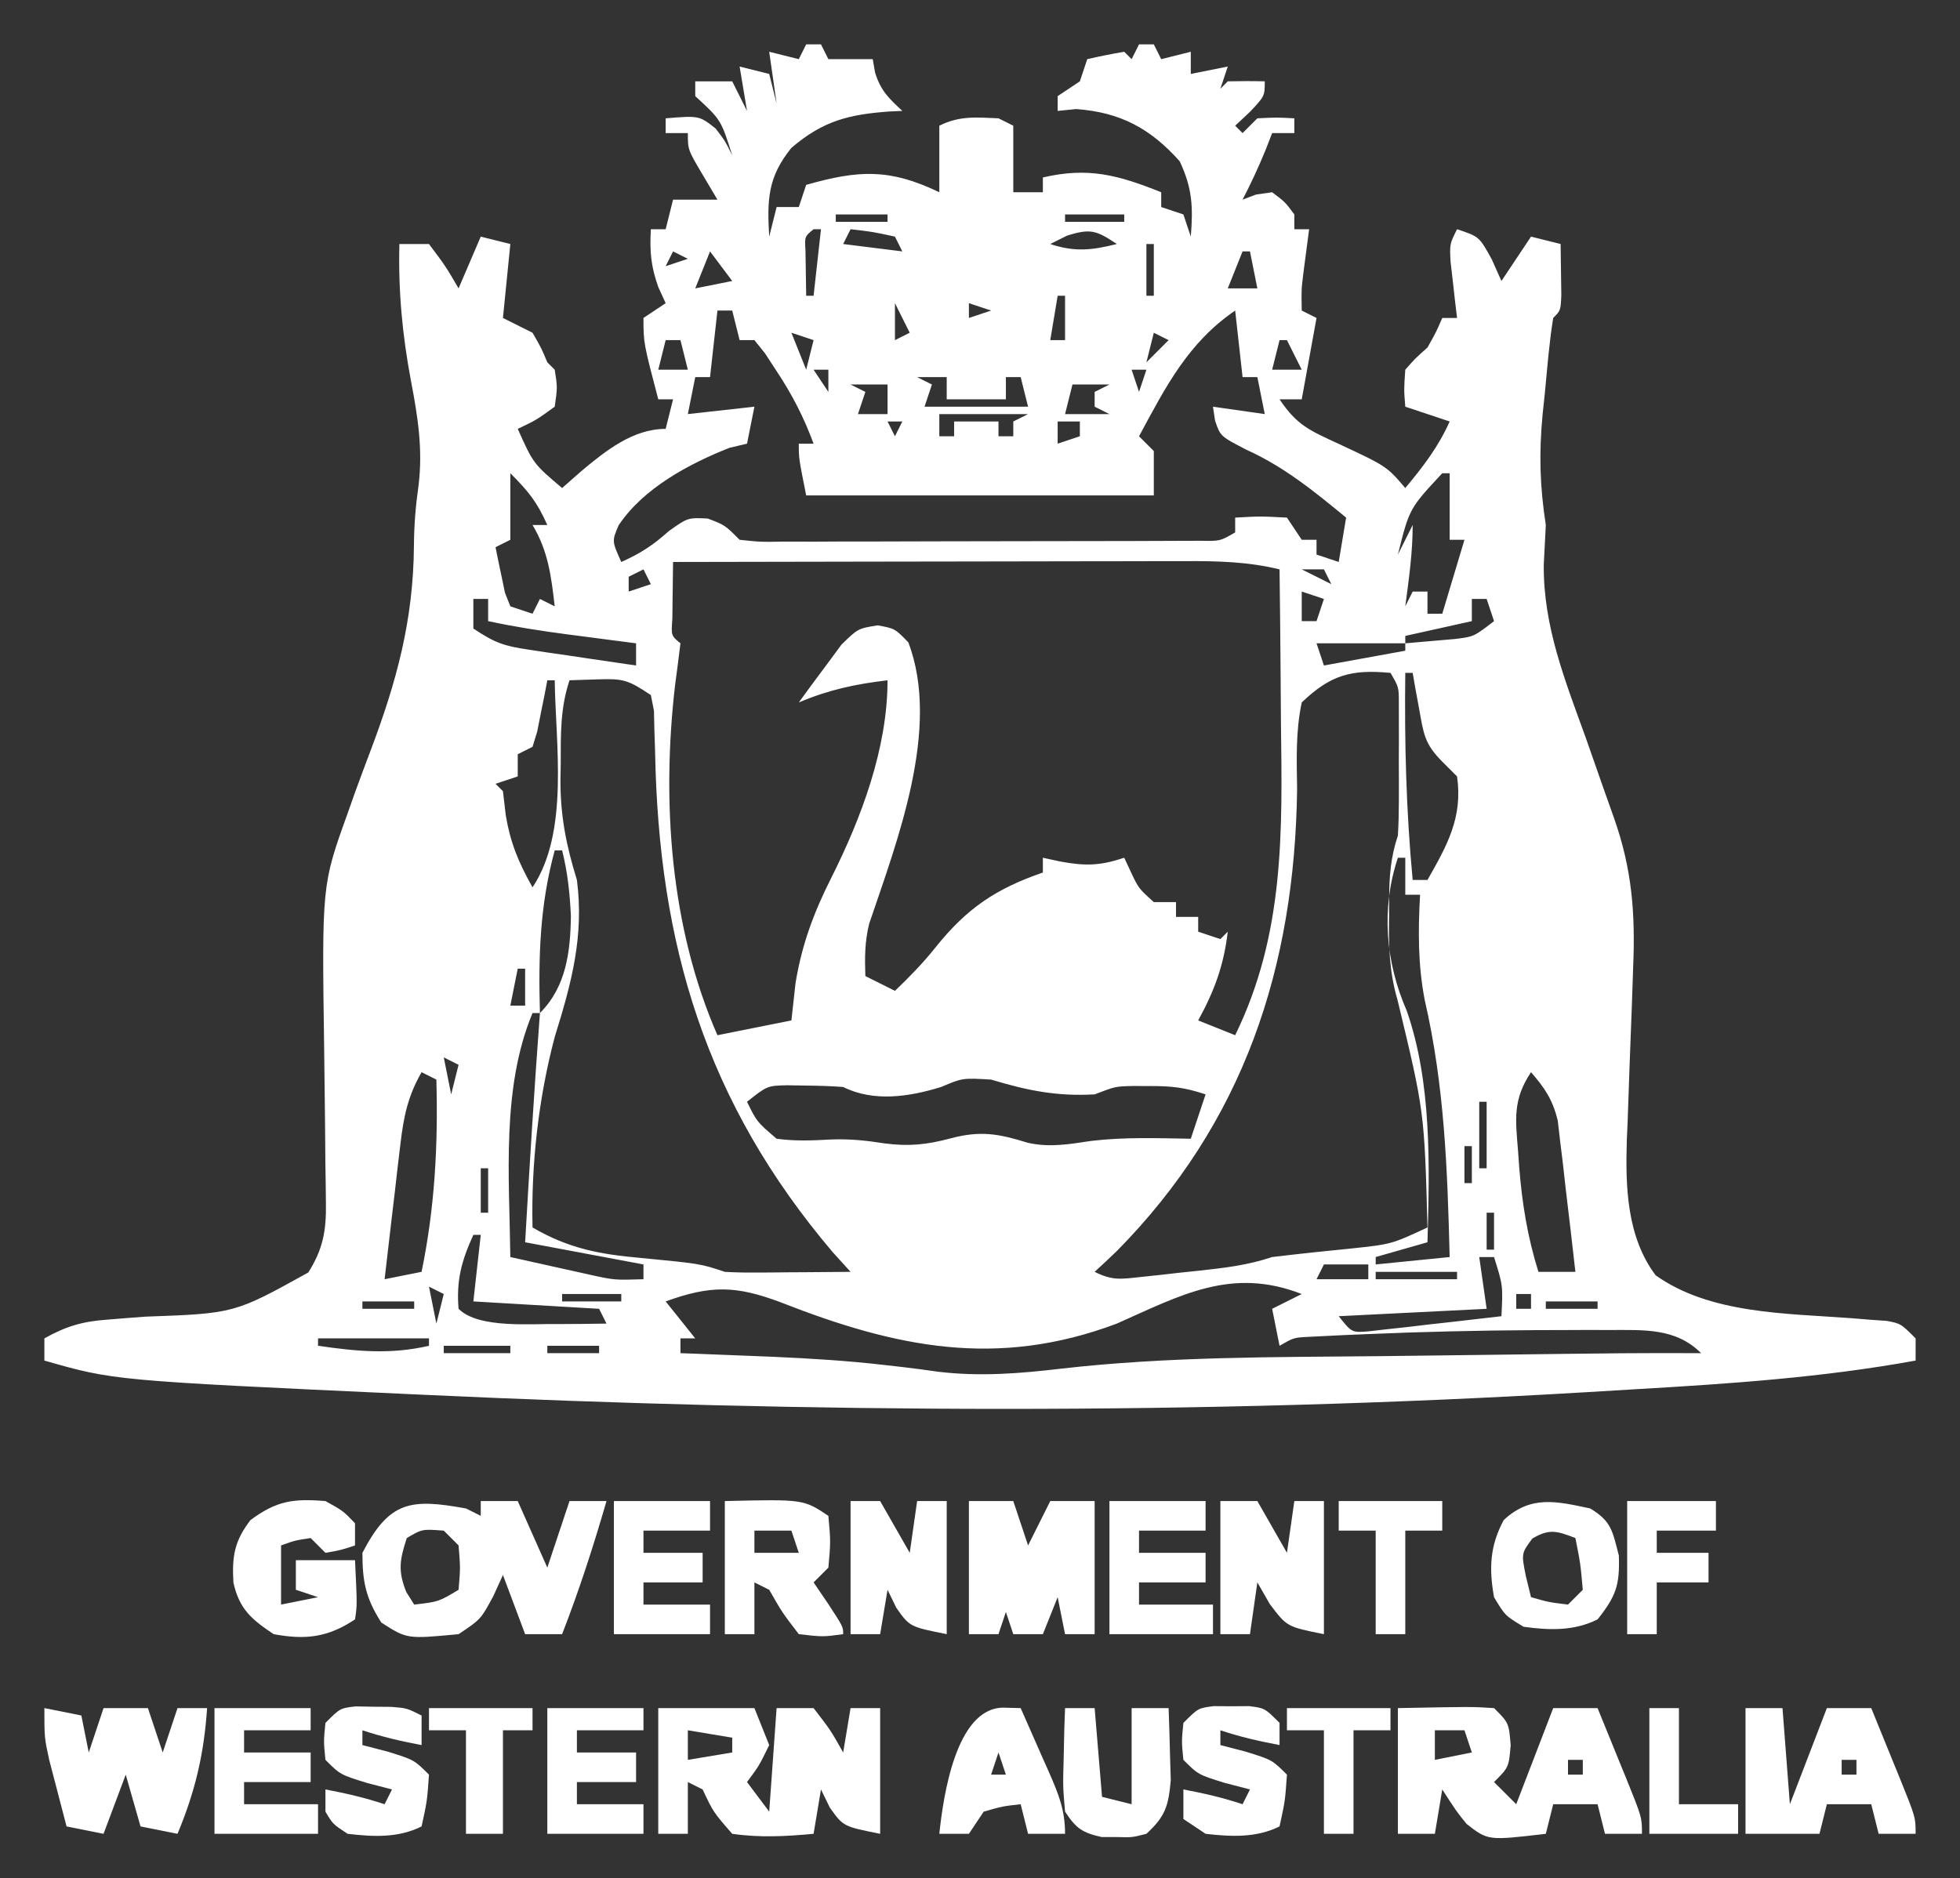 <?xml version="1.0" encoding="UTF-8"?>
<svg version="1.1" xmlns="http://www.w3.org/2000/svg" width="265" height="254">
<rect width="100%" height="100%" fill="#333333" stroke="none"/>
<path d="M0 0 C0.66 0 1.32 0 2 0 C2.495 0.99 2.495 0.99 3 2 C4.32 2 5.64 2 7 2 C7.66 2 8.32 2 9 2 C9.103 2.598 9.206 3.196 9.312 3.812 C10.094 6.3 11.126 7.247 13 9 C12.42 9.026 11.84 9.052 11.242 9.078 C5.784 9.474 2.286 10.327 -2 14 C-5.202 17.949 -5.294 21.002 -5 26 C-4.67 24.68 -4.34 23.36 -4 22 C-3.01 22 -2.02 22 -1 22 C-0.505 20.515 -0.505 20.515 0 19 C7.105 16.976 11.293 16.771 18 20 C18 19.34 18 18.68 18 18 C18 15.667 18 13.333 18 11 C20.739 9.63 22.971 9.874 26 10 C26.99 10.495 26.99 10.495 28 11 C28 13.97 28 16.94 28 20 C29.32 20 30.64 20 32 20 C32 19.34 32 18.68 32 18 C38.139 16.563 42.204 17.674 48 20 C48 20.66 48 21.32 48 22 C48.99 22.33 49.98 22.66 51 23 C51.33 23.99 51.66 24.98 52 26 C52.32 22.002 52.222 19.472 50.5 15.812 C46.551 11.37 42.447 9.175 36.5 8.75 C35.675 8.832 34.85 8.915 34 9 C34 8.34 34 7.68 34 7 C34.99 6.34 35.98 5.68 37 5 C37.33 4.01 37.66 3.02 38 2 C39.656 1.618 41.325 1.286 43 1 C43.33 1.33 43.66 1.66 44 2 C44.33 1.34 44.66 0.68 45 0 C45.66 0 46.32 0 47 0 C47.33 0.66 47.66 1.32 48 2 C49.32 1.67 50.64 1.34 52 1 C52 1.99 52 2.98 52 4 C53.65 3.67 55.3 3.34 57 3 C56.67 3.99 56.34 4.98 56 6 C56.33 5.67 56.66 5.34 57 5 C58.666 4.959 60.334 4.957 62 5 C62 7 62 7 60 9.125 C59.34 9.744 58.68 10.363 58 11 C58.33 11.33 58.66 11.66 59 12 C59.66 11.34 60.32 10.68 61 10 C63.625 9.875 63.625 9.875 66 10 C66 10.66 66 11.32 66 12 C65.01 12 64.02 12 63 12 C62.711 12.742 62.422 13.485 62.125 14.25 C61.177 16.567 60.152 18.779 59 21 C59.598 20.773 60.196 20.546 60.812 20.312 C61.534 20.209 62.256 20.106 63 20 C64.75 21.312 64.75 21.312 66 23 C66 23.66 66 24.32 66 25 C66.66 25 67.32 25 68 25 C67.74 26.986 67.479 28.971 67.219 30.957 C66.947 33.155 66.947 33.155 67 36 C67.66 36.33 68.32 36.66 69 37 C68.34 40.63 67.68 44.26 67 48 C66.01 48 65.02 48 64 48 C66.364 51.546 68.118 52.222 71.938 54 C78.484 57.055 78.484 57.055 81 60 C83.401 57.119 85.473 54.436 87 51 C84.03 50.01 84.03 50.01 81 49 C80.812 46.688 80.812 46.688 81 44 C82.375 42.438 82.375 42.438 84 41 C85.176 38.9 85.176 38.9 86 37 C86.66 37 87.32 37 88 37 C87.916 36.301 87.832 35.603 87.746 34.883 C87.593 33.518 87.593 33.518 87.438 32.125 C87.333 31.22 87.229 30.315 87.121 29.383 C87 27 87 27 88 25 C91 26 91 26 92.688 29.062 C93.121 30.032 93.554 31.001 94 32 C95.32 30.02 96.64 28.04 98 26 C99.32 26.33 100.64 26.66 102 27 C102.027 28.479 102.046 29.958 102.062 31.438 C102.074 32.261 102.086 33.085 102.098 33.934 C102 36 102 36 101 37 C100.456 40.353 100.197 43.744 99.875 47.125 C99.776 48.063 99.676 49.002 99.574 49.969 C99.065 55.238 99.184 59.75 100 65 C99.913 66.795 99.82 68.589 99.723 70.383 C99.651 78.753 102.638 86.104 105.438 93.875 C106.217 96.085 106.991 98.296 107.761 100.51 C108.237 101.874 108.719 103.237 109.21 104.597 C111.667 111.534 112.113 117.548 111.809 124.801 C111.75 126.518 111.692 128.234 111.635 129.951 C111.538 132.63 111.438 135.309 111.331 137.988 C111.23 140.592 111.144 143.196 111.059 145.801 C111.023 146.589 110.988 147.376 110.952 148.188 C110.757 154.505 110.947 161.26 114.844 166.461 C122.208 171.718 132.536 171.609 141.27 172.266 C142.11 172.334 142.95 172.402 143.816 172.473 C144.574 172.527 145.331 172.581 146.112 172.637 C148 173 148 173 150 175 C150 175.99 150 176.98 150 178 C137.462 180.283 124.954 181.13 112.246 181.869 C109.954 182.003 107.662 182.142 105.371 182.282 C53.129 185.399 0.515 185.059 -51.75 182.625 C-52.439 182.593 -53.128 182.562 -53.838 182.529 C-93.601 180.692 -93.601 180.692 -103 178 C-103 177.01 -103 176.02 -103 175 C-100.123 173.386 -97.868 172.709 -94.586 172.473 C-93.747 172.404 -92.907 172.336 -92.043 172.266 C-90.722 172.165 -90.722 172.165 -89.375 172.062 C-77.311 171.63 -77.311 171.63 -67.316 166.086 C-65.309 162.905 -64.879 160.392 -64.934 156.719 C-64.944 155.857 -64.954 154.995 -64.964 154.107 C-64.978 153.176 -64.993 152.245 -65.008 151.285 C-65.025 149.299 -65.042 147.313 -65.059 145.326 C-65.089 142.206 -65.125 139.086 -65.171 135.967 C-65.488 113.672 -65.488 113.672 -62 104 C-61.676 103.082 -61.353 102.164 -61.019 101.218 C-60.34 99.35 -59.647 97.487 -58.942 95.629 C-55.374 86.207 -53.107 77.875 -53.035 67.789 C-53.009 64.924 -52.807 62.426 -52.406 59.617 C-51.816 54.707 -52.512 50.328 -53.438 45.5 C-54.61 39.22 -55.16 33.399 -55 27 C-53.68 27 -52.36 27 -51 27 C-48.75 30 -48.75 30 -47 33 C-46.01 30.69 -45.02 28.38 -44 26 C-42.68 26.33 -41.36 26.66 -40 27 C-40.33 30.3 -40.66 33.6 -41 37 C-39.68 37.66 -38.36 38.32 -37 39 C-35.812 41.062 -35.812 41.062 -35 43 C-34.67 43.33 -34.34 43.66 -34 44 C-33.625 46.375 -33.625 46.375 -34 49 C-36.5 50.812 -36.5 50.812 -39 52 C-36.887 56.708 -36.887 56.708 -33 60 C-32.134 59.237 -31.267 58.474 -30.375 57.688 C-27.098 54.954 -23.421 52 -19 52 C-18.67 50.68 -18.34 49.36 -18 48 C-18.66 48 -19.32 48 -20 48 C-22 40.375 -22 40.375 -22 37 C-21.01 36.34 -20.02 35.68 -19 35 C-19.33 34.278 -19.66 33.556 -20 32.812 C-21.006 29.983 -21.17 27.971 -21 25 C-20.34 25 -19.68 25 -19 25 C-18.67 23.68 -18.34 22.36 -18 21 C-16.02 21 -14.04 21 -12 21 C-12.99 19.329 -12.99 19.329 -14 17.625 C-16 14.25 -16 14.25 -16 12 C-16.99 12 -17.98 12 -19 12 C-19 11.34 -19 10.68 -19 10 C-14.468 9.633 -14.468 9.633 -12.25 11.375 C-11 13 -11 13 -10 15 C-11.526 10.189 -11.526 10.189 -15 7 C-15 6.34 -15 5.68 -15 5 C-13.35 5 -11.7 5 -10 5 C-9.01 6.98 -9.01 6.98 -8 9 C-8.495 6.03 -8.495 6.03 -9 3 C-7.68 3.33 -6.36 3.66 -5 4 C-4.505 5.98 -4.505 5.98 -4 8 C-4.495 4.535 -4.495 4.535 -5 1 C-3.68 1.33 -2.36 1.66 -1 2 C-0.67 1.34 -0.34 0.68 0 0 Z M0 4 C1 6 1 6 1 6 Z M46 4 C47 6 47 6 47 6 Z M-1 6 C0 9 0 9 0 9 Z M47 6 C48 9 48 9 48 9 Z M54 13 C55 15 55 15 55 15 Z M56 17 C57 19 57 19 57 19 Z M23 19 C24 22 24 22 24 22 Z M4 23 C4 23.33 4 23.66 4 24 C6.31 24 8.62 24 11 24 C11 23.67 11 23.34 11 23 C8.69 23 6.38 23 4 23 Z M35 23 C35 23.33 35 23.66 35 24 C37.64 24 40.28 24 43 24 C43 23.67 43 23.34 43 23 C40.36 23 37.72 23 35 23 Z M1 25 C-0.206 25.983 -0.206 25.983 -0.098 27.848 C-0.086 28.579 -0.074 29.309 -0.062 30.062 C-0.042 31.362 -0.021 32.661 0 34 C0.33 34 0.66 34 1 34 C1.33 31.03 1.66 28.06 2 25 C1.67 25 1.34 25 1 25 Z M6 25 C5.67 25.66 5.34 26.32 5 27 C7.64 27.33 10.28 27.66 13 28 C12.67 27.34 12.34 26.68 12 26 C8.971 25.342 8.971 25.342 6 25 Z M35.25 25.875 C34.136 26.432 34.136 26.432 33 27 C36.325 28.108 38.622 27.845 42 27 C39.271 25.181 38.464 24.852 35.25 25.875 Z M46 27 C46 29.31 46 31.62 46 34 C46.33 34 46.66 34 47 34 C47 31.69 47 29.38 47 27 C46.67 27 46.34 27 46 27 Z M-18 28 C-18.33 28.66 -18.66 29.32 -19 30 C-18.01 29.67 -17.02 29.34 -16 29 C-16.66 28.67 -17.32 28.34 -18 28 Z M-13 28 C-13.66 29.65 -14.32 31.3 -15 33 C-13.35 32.67 -11.7 32.34 -10 32 C-10.99 30.68 -11.98 29.36 -13 28 Z M59 28 C58.34 29.65 57.68 31.3 57 33 C58.32 33 59.64 33 61 33 C60.67 31.35 60.34 29.7 60 28 C59.67 28 59.34 28 59 28 Z M89 29 C90 31 90 31 90 31 Z M99 30 C100 32 100 32 100 32 Z M34 34 C33.67 35.98 33.34 37.96 33 40 C33.66 40 34.32 40 35 40 C35 38.02 35 36.04 35 34 C34.67 34 34.34 34 34 34 Z M12 35 C12 36.65 12 38.3 12 40 C12.66 39.67 13.32 39.34 14 39 C13.34 37.68 12.68 36.36 12 35 Z M22 35 C22 35.66 22 36.32 22 37 C22.99 36.67 23.98 36.34 25 36 C24.01 35.67 23.02 35.34 22 35 Z M-12 36 C-12.33 38.97 -12.66 41.94 -13 45 C-13.66 45 -14.32 45 -15 45 C-15.33 46.65 -15.66 48.3 -16 50 C-11.545 49.505 -11.545 49.505 -7 49 C-7.33 50.65 -7.66 52.3 -8 54 C-8.784 54.186 -9.568 54.371 -10.375 54.562 C-15.862 56.738 -22.015 60.022 -25.359 65.039 C-26.272 67.175 -26.272 67.175 -25 70 C-22.417 68.852 -20.693 67.725 -18.562 65.812 C-16 64 -16 64 -13.312 64.125 C-11 65 -11 65 -9 67 C-6.181 67.301 -6.181 67.301 -2.838 67.243 C-0.896 67.248 -0.896 67.248 1.086 67.252 C2.505 67.245 3.924 67.238 5.344 67.23 C6.793 67.229 8.243 67.229 9.693 67.229 C12.733 67.228 15.772 67.219 18.812 67.206 C22.713 67.189 26.614 67.185 30.515 67.186 C33.508 67.185 36.502 67.18 39.496 67.173 C40.935 67.17 42.373 67.168 43.812 67.167 C45.821 67.165 47.829 67.155 49.838 67.145 C50.982 67.141 52.126 67.138 53.305 67.134 C55.97 67.183 55.97 67.183 58 66 C58 65.34 58 64.68 58 64 C61.375 63.812 61.375 63.812 65 64 C65.99 65.485 65.99 65.485 67 67 C67.66 67 68.32 67 69 67 C69 67.66 69 68.32 69 69 C70.485 69.495 70.485 69.495 72 70 C72.33 68.02 72.66 66.04 73 64 C68.699 60.456 64.605 57.115 59.5 54.812 C56 53 56 53 55.281 50.887 C55.188 50.264 55.096 49.641 55 49 C57.31 49.33 59.62 49.66 62 50 C61.505 47.525 61.505 47.525 61 45 C60.34 45 59.68 45 59 45 C58.505 40.545 58.505 40.545 58 36 C51.632 40.349 48.608 46.307 45 53 C45.99 53.99 45.99 53.99 47 55 C47 56.98 47 58.96 47 61 C31.49 61 15.98 61 0 61 C-1 56 -1 56 -1 54 C-0.34 54 0.32 54 1 54 C-0.32 50.427 -1.895 47.36 -4 44.188 C-4.516 43.397 -5.031 42.607 -5.562 41.793 C-6.037 41.201 -6.511 40.61 -7 40 C-7.66 40 -8.32 40 -9 40 C-9.33 38.68 -9.66 37.36 -10 36 C-10.66 36 -11.32 36 -12 36 Z M2 38 C3 40 3 40 3 40 Z M20 38 C21 40 21 40 21 40 Z M26 38 C27 40 27 40 27 40 Z M-2 39 C-1.34 40.65 -0.68 42.3 0 44 C0.33 42.68 0.66 41.36 1 40 C0.01 39.67 -0.98 39.34 -2 39 Z M47 39 C46.67 40.32 46.34 41.64 46 43 C46.99 42.01 47.98 41.02 49 40 C48.34 39.67 47.68 39.34 47 39 Z M-19 40 C-19.33 41.32 -19.66 42.64 -20 44 C-18.68 44 -17.36 44 -16 44 C-16.33 42.68 -16.66 41.36 -17 40 C-17.66 40 -18.32 40 -19 40 Z M5 40 C6 42 6 42 6 42 Z M64 40 C63.67 41.32 63.34 42.64 63 44 C64.32 44 65.64 44 67 44 C66.34 42.68 65.68 41.36 65 40 C64.67 40 64.34 40 64 40 Z M1 44 C1.99 45.485 1.99 45.485 3 47 C3 46.01 3 45.02 3 44 C2.34 44 1.68 44 1 44 Z M44 44 C44.33 44.99 44.66 45.98 45 47 C45.33 46.01 45.66 45.02 46 44 C45.34 44 44.68 44 44 44 Z M15 45 C15.99 45.495 15.99 45.495 17 46 C16.67 46.99 16.34 47.98 16 49 C20.62 49 25.24 49 30 49 C29.67 47.68 29.34 46.36 29 45 C28.34 45 27.68 45 27 45 C27 45.99 27 46.98 27 48 C24.36 48 21.72 48 19 48 C19 47.01 19 46.02 19 45 C17.68 45 16.36 45 15 45 Z M6 46 C6.99 46.495 6.99 46.495 8 47 C7.67 47.99 7.34 48.98 7 50 C8.32 50 9.64 50 11 50 C11 48.68 11 47.36 11 46 C9.35 46 7.7 46 6 46 Z M36 46 C35.67 47.32 35.34 48.64 35 50 C36.98 50 38.96 50 41 50 C40.34 49.67 39.68 49.34 39 49 C39 48.34 39 47.68 39 47 C39.66 46.67 40.32 46.34 41 46 C39.35 46 37.7 46 36 46 Z M18 50 C18 50.99 18 51.98 18 53 C18.66 53 19.32 53 20 53 C20 52.34 20 51.68 20 51 C21.98 51 23.96 51 26 51 C26 51.66 26 52.32 26 53 C26.66 53 27.32 53 28 53 C28 52.34 28 51.68 28 51 C28.66 50.67 29.32 50.34 30 50 C26.04 50 22.08 50 18 50 Z M11 51 C11.33 51.66 11.66 52.32 12 53 C12.33 52.34 12.66 51.68 13 51 C12.34 51 11.68 51 11 51 Z M34 51 C34 51.99 34 52.98 34 54 C34.99 53.67 35.98 53.34 37 53 C37 52.34 37 51.68 37 51 C36.01 51 35.02 51 34 51 Z M-40 58 C-40 60.97 -40 63.94 -40 67 C-40.99 67.495 -40.99 67.495 -42 68 C-41.745 69.316 -41.471 70.628 -41.188 71.938 C-41.037 72.668 -40.886 73.399 -40.73 74.152 C-40.369 75.067 -40.369 75.067 -40 76 C-39.01 76.33 -38.02 76.66 -37 77 C-36.67 76.34 -36.34 75.68 -36 75 C-35.34 75.33 -34.68 75.66 -34 76 C-34.468 71.944 -34.88 68.534 -37 65 C-36.34 65 -35.68 65 -35 65 C-36.386 61.908 -37.492 60.508 -40 58 Z M86 58 C81.553 62.774 81.553 62.774 80 69 C80.66 67.68 81.32 66.36 82 65 C82 68.742 81.487 72.29 81 76 C81.33 75.34 81.66 74.68 82 74 C82.66 74 83.32 74 84 74 C84 74.99 84 75.98 84 77 C84.66 77 85.32 77 86 77 C86.99 73.7 87.98 70.4 89 67 C88.34 67 87.68 67 87 67 C87 64.03 87 61.06 87 58 C86.67 58 86.34 58 86 58 Z M-35 65 C-34 67 -34 67 -34 67 Z M-34 67 C-33 69 -33 69 -33 69 Z M-33 69 C-32 73 -32 73 -32 73 Z M79 69 C80 72 80 72 80 72 Z M-18 70 C-18.027 71.646 -18.046 73.292 -18.062 74.938 C-18.074 75.854 -18.086 76.771 -18.098 77.715 C-18.259 79.966 -18.259 79.966 -17 81 C-17.231 82.879 -17.466 84.757 -17.725 86.633 C-19.556 102.373 -18.394 119.385 -12 134 C-8.7 133.34 -5.4 132.68 -2 132 C-1.814 130.329 -1.629 128.659 -1.438 126.938 C-0.592 121.751 1.026 117.414 3.375 112.75 C7.452 104.628 11 95.199 11 86 C6.656 86.511 3.017 87.293 -1 89 C0.21 87.319 1.443 85.656 2.688 84 C3.372 83.072 4.056 82.144 4.762 81.188 C7 79 7 79 9.656 78.57 C12 79 12 79 13.812 80.875 C18.225 92.488 12.312 107.694 8.516 118.922 C7.916 121.337 7.913 123.521 8 126 C9.32 126.66 10.64 127.32 12 128 C13.961 126.117 15.82 124.228 17.508 122.094 C21.727 116.835 25.63 114.195 32 112 C32 111.34 32 110.68 32 110 C32.763 110.165 33.526 110.33 34.312 110.5 C37.705 111.131 39.705 111.098 43 110 C43.289 110.619 43.578 111.237 43.875 111.875 C44.937 114.133 44.937 114.133 47 116 C47.99 116 48.98 116 50 116 C50 116.66 50 117.32 50 118 C50.99 118 51.98 118 53 118 C53 118.66 53 119.32 53 120 C54.485 120.495 54.485 120.495 56 121 C56.33 120.67 56.66 120.34 57 120 C56.457 124.565 55.205 127.973 53 132 C54.65 132.66 56.3 133.32 58 134 C64.679 120.325 64.382 106.546 64.188 91.688 C64.172 89.675 64.159 87.663 64.146 85.65 C64.114 80.767 64.062 75.883 64 71 C59.773 69.97 55.688 69.864 51.364 69.886 C50.612 69.886 49.861 69.886 49.086 69.886 C46.613 69.887 44.141 69.894 41.668 69.902 C39.949 69.904 38.23 69.906 36.51 69.907 C31.994 69.91 27.478 69.92 22.962 69.931 C18.351 69.942 13.739 69.946 9.127 69.951 C0.085 69.962 -8.958 69.979 -18 70 Z M67 71 C68.98 71.99 68.98 71.99 71 73 C70.67 72.34 70.34 71.68 70 71 C69.01 71 68.02 71 67 71 Z M-22 71 C-22.99 71.495 -22.99 71.495 -24 72 C-24 72.66 -24 73.32 -24 74 C-23.01 73.67 -22.02 73.34 -21 73 C-21.33 72.34 -21.66 71.68 -22 71 Z M78 72 C79 75 79 75 79 75 Z M67 74 C67 75.32 67 76.64 67 78 C67.66 78 68.32 78 69 78 C69.33 77.01 69.66 76.02 70 75 C69.01 74.67 68.02 74.34 67 74 Z M-45 75 C-45 76.32 -45 77.64 -45 79 C-42.089 80.941 -40.875 81.361 -37.551 81.852 C-36.703 81.98 -35.856 82.109 -34.982 82.242 C-34.101 82.369 -33.22 82.495 -32.312 82.625 C-31.42 82.759 -30.527 82.893 -29.607 83.031 C-27.406 83.361 -25.203 83.684 -23 84 C-23 83.01 -23 82.02 -23 81 C-24.025 80.867 -25.05 80.734 -26.105 80.598 C-27.466 80.419 -28.827 80.241 -30.188 80.062 C-30.861 79.975 -31.535 79.888 -32.229 79.799 C-35.851 79.322 -39.428 78.77 -43 78 C-43 77.01 -43 76.02 -43 75 C-43.66 75 -44.32 75 -45 75 Z M-22 75 C-21 78 -21 78 -21 78 Z M90 75 C90 75.99 90 76.98 90 78 C87.03 78.66 84.06 79.32 81 80 C81 80.33 81 80.66 81 81 C82.438 80.885 83.876 80.758 85.312 80.625 C86.113 80.555 86.914 80.486 87.738 80.414 C90.272 80.104 90.272 80.104 93 78 C92.67 77.01 92.34 76.02 92 75 C91.34 75 90.68 75 90 75 Z M95 75 C96 77 96 77 96 77 Z M69 81 C69.33 81.99 69.66 82.98 70 84 C75.445 83.01 75.445 83.01 81 82 C81 81.67 81 81.34 81 81 C77.04 81 73.08 81 69 81 Z M67 89 C66.172 92.886 66.311 96.728 66.375 100.688 C66.06 124.825 59.184 145.795 41.938 163.25 C40.966 164.175 39.99 165.096 39 166 C41.43 167.215 42.567 166.984 45.246 166.695 C46.083 166.606 46.921 166.517 47.783 166.426 C49.097 166.277 49.097 166.277 50.438 166.125 C51.31 166.033 52.182 165.942 53.08 165.848 C56.566 165.467 59.66 165.113 63 164 C66.581 163.57 70.162 163.186 73.752 162.838 C79.126 162.266 79.126 162.266 84 160 C83.583 144.334 83.583 144.334 79.945 129.211 C78.813 125.364 78.743 121.781 78.812 117.812 C78.813 117.102 78.814 116.391 78.814 115.658 C78.841 112.514 78.999 110.002 80 107 C80.092 105.47 80.131 103.936 80.133 102.402 C80.134 101.519 80.135 100.635 80.137 99.725 C80.131 98.345 80.131 98.345 80.125 96.938 C80.129 96.014 80.133 95.09 80.137 94.139 C80.135 93.256 80.134 92.374 80.133 91.465 C80.131 90.252 80.131 90.252 80.129 89.015 C80.127 86.929 80.127 86.929 79 85 C73.691 84.494 70.876 85.279 67 89 Z M81 85 C80.883 94.402 81.115 103.629 82 113 C82.66 113 83.32 113 84 113 C86.664 108.315 88.794 104.558 88 99 C87.34 98.34 86.68 97.68 86 97 C83.579 94.579 83.472 93.199 82.875 89.875 C82.707 88.965 82.54 88.055 82.367 87.117 C82.185 86.069 82.185 86.069 82 85 C81.67 85 81.34 85 81 85 Z M-35 86 C-35.121 86.638 -35.242 87.276 -35.367 87.934 C-35.535 88.76 -35.702 89.586 -35.875 90.438 C-36.037 91.261 -36.2 92.085 -36.367 92.934 C-36.576 93.616 -36.785 94.297 -37 95 C-37.99 95.495 -37.99 95.495 -39 96 C-39 96.99 -39 97.98 -39 99 C-39.99 99.33 -40.98 99.66 -42 100 C-41.67 100.33 -41.34 100.66 -41 101 C-40.876 102.052 -40.752 103.104 -40.625 104.188 C-39.998 108.011 -38.883 110.644 -37 114 C-32.01 106.515 -33.886 94.661 -34 86 C-34.33 86 -34.66 86 -35 86 Z M-32 86 C-33.258 89.774 -33.184 93.319 -33.188 97.25 C-33.2 97.989 -33.212 98.727 -33.225 99.488 C-33.237 104.348 -32.447 108.323 -31 113 C-30.018 120.592 -31.729 126.948 -33.977 134.16 C-36.184 142.442 -37.2 151.432 -37 160 C-32.062 162.873 -27.879 163.635 -22.312 164.125 C-14.296 164.901 -14.296 164.901 -11 166 C-9.665 166.08 -8.326 166.108 -6.988 166.098 C-6.231 166.094 -5.474 166.091 -4.693 166.088 C-3.908 166.08 -3.122 166.071 -2.312 166.062 C-1.515 166.058 -0.718 166.053 0.104 166.049 C2.069 166.037 4.035 166.019 6 166 C4.793 164.67 4.793 164.67 3.562 163.312 C-13.547 143.137 -19.955 121.834 -20.43 95.605 C-20.461 94.655 -20.492 93.705 -20.523 92.727 C-20.543 91.866 -20.563 91.006 -20.583 90.12 C-20.721 89.42 -20.858 88.721 -21 88 C-24.089 85.941 -24.709 85.761 -28.188 85.875 C-29.446 85.916 -30.704 85.957 -32 86 Z M-42 109 C-41 111 -41 111 -41 111 Z M-34 109 C-36.017 116.437 -36.214 123.316 -36 131 C-32.455 127.455 -31.877 122.747 -31.812 117.875 C-31.963 114.768 -32.248 112.006 -33 109 C-33.33 109 -33.66 109 -34 109 Z M80 110 C77.706 116.882 78.332 124.136 81.199 130.699 C84.606 140.488 84.284 151.769 84 162 C81.69 162.66 79.38 163.32 77 164 C77 164.33 77 164.66 77 165 C81.95 164.505 81.95 164.505 87 164 C86.702 152.159 86.301 140.83 83.633 129.262 C82.706 124.486 82.728 119.841 83 115 C82.34 115 81.68 115 81 115 C81 113.35 81 111.7 81 110 C80.67 110 80.34 110 80 110 Z M-41 111 C-40 113 -40 113 -40 113 Z M-40 113 C-39 115 -39 115 -39 115 Z M-39 115 C-38 117 -38 117 -38 117 Z M85 115 C86 117 86 117 86 117 Z M-39 125 C-39.33 126.65 -39.66 128.3 -40 130 C-39.34 130 -38.68 130 -38 130 C-38 128.35 -38 126.7 -38 125 C-38.33 125 -38.66 125 -39 125 Z M85 127 C86 131 86 131 86 131 Z M-37 131 C-41.226 141.142 -40.133 153.207 -40 164 C-37.751 164.505 -35.501 165.004 -33.25 165.5 C-31.997 165.778 -30.744 166.057 -29.453 166.344 C-25.931 167.124 -25.931 167.124 -22 167 C-22 166.34 -22 165.68 -22 165 C-27.28 164.01 -32.56 163.02 -38 162 C-37.407 151.66 -36.769 141.329 -36 131 C-36.33 131 -36.66 131 -37 131 Z M-40 132 C-39 134 -39 134 -39 134 Z M86 133 C87 135 87 135 87 135 Z M-51 134 C-50 136 -50 136 -50 136 Z M-41 135 C-40 137 -40 137 -40 137 Z M-49 137 C-48.67 138.65 -48.34 140.3 -48 142 C-47.67 140.68 -47.34 139.36 -47 138 C-47.66 137.67 -48.32 137.34 -49 137 Z M87 137 C88 139 88 139 88 139 Z M94 138 C95 141 95 141 95 141 Z M-52 139 C-53.844 142.209 -54.423 144.978 -54.852 148.641 C-54.98 149.711 -55.109 150.78 -55.242 151.883 C-55.369 152.994 -55.495 154.105 -55.625 155.25 C-55.759 156.377 -55.893 157.503 -56.031 158.664 C-56.361 161.442 -56.683 164.221 -57 167 C-55.35 166.67 -53.7 166.34 -52 166 C-50.206 157.256 -49.763 148.915 -50 140 C-50.66 139.67 -51.32 139.34 -52 139 Z M98 139 C95.5 142.749 95.906 145.397 96.25 149.688 C96.301 150.405 96.352 151.122 96.404 151.861 C96.791 156.754 97.532 161.303 99 166 C100.65 166 102.3 166 104 166 C103.583 162.247 103.138 158.499 102.688 154.75 C102.511 153.155 102.511 153.155 102.33 151.527 C102.204 150.503 102.079 149.478 101.949 148.422 C101.839 147.479 101.729 146.537 101.616 145.565 C100.937 142.737 99.89 141.18 98 139 Z M-42 140 C-41 143 -41 143 -41 143 Z M18.25 141 C13.966 142.318 9.157 143.078 5 141 C3.357 140.879 1.709 140.825 0.062 140.812 C-1.25 140.791 -1.25 140.791 -2.59 140.77 C-5.262 140.833 -5.262 140.833 -8 143 C-6.678 145.701 -6.678 145.701 -4 148 C-1.493 148.342 0.826 148.242 3.352 148.102 C5.875 148.005 8.075 148.232 10.562 148.625 C13.881 149.063 16.334 148.806 19.562 147.938 C23.611 146.871 26.045 147.332 29.98 148.551 C32.955 149.212 35.561 148.737 38.547 148.293 C43.015 147.759 47.508 147.924 52 148 C52.66 146.02 53.32 144.04 54 142 C51.188 141.063 49.413 140.865 46.5 140.875 C45.727 140.872 44.953 140.87 44.156 140.867 C41.816 140.919 41.816 140.919 39 142 C33.879 142.295 29.883 141.474 25 140 C21.139 139.772 21.139 139.772 18.25 141 Z M91 143 C91 145.97 91 148.94 91 152 C91.33 152 91.66 152 92 152 C92 149.03 92 146.06 92 143 C91.67 143 91.34 143 91 143 Z M88 144 C89 147 89 147 89 147 Z M-43 148 C-42 151 -42 151 -42 151 Z M89 149 C89 150.65 89 152.3 89 154 C89.33 154 89.66 154 90 154 C90 152.35 90 150.7 90 149 C89.67 149 89.34 149 89 149 Z M-44 152 C-44 153.98 -44 155.96 -44 158 C-43.67 158 -43.34 158 -43 158 C-43 156.02 -43 154.04 -43 152 C-43.33 152 -43.66 152 -44 152 Z M104 156 C105 159 105 159 105 159 Z M-59 157 C-58 160 -58 160 -58 160 Z M92 158 C92 159.65 92 161.3 92 163 C92.33 163 92.66 163 93 163 C93 161.35 93 159.7 93 158 C92.67 158 92.34 158 92 158 Z M105 160 C106 163 106 163 106 163 Z M-50 161 C-49 164 -49 164 -49 164 Z M-45 161 C-46.596 164.49 -47.32 167.154 -47 171 C-44.261 173.739 -37.035 172.976 -33.336 173.062 C-31.224 173.062 -29.112 173.034 -27 173 C-27.33 172.34 -27.66 171.68 -28 171 C-33.61 170.67 -39.22 170.34 -45 170 C-44.67 167.03 -44.34 164.06 -44 161 C-44.33 161 -44.66 161 -45 161 Z M-60 162 C-59 164 -59 164 -59 164 Z M91 164 C91.33 166.31 91.66 168.62 92 171 C85.4 171.33 78.8 171.66 72 172 C73.772 174.233 73.772 174.233 76.063 174.043 C76.89 173.949 77.718 173.855 78.57 173.758 C79.466 173.661 80.362 173.564 81.285 173.465 C82.691 173.297 82.691 173.297 84.125 173.125 C85.07 173.021 86.015 172.916 86.988 172.809 C89.327 172.549 91.664 172.279 94 172 C94.21 167.859 94.21 167.859 93 164 C92.34 164 91.68 164 91 164 Z M106 164 C107 166 107 166 107 166 Z M-61 165 C-60 167 -60 167 -60 167 Z M70 165 C69.67 165.66 69.34 166.32 69 167 C71.31 167 73.62 167 76 167 C76 166.34 76 165.68 76 165 C74.02 165 72.04 165 70 165 Z M77 166 C77 166.33 77 166.66 77 167 C80.63 167 84.26 167 88 167 C88 166.67 88 166.34 88 166 C84.37 166 80.74 166 77 166 Z M-63 168 C-62 170 -62 170 -62 170 Z M-51 168 C-50.67 169.65 -50.34 171.3 -50 173 C-49.67 171.68 -49.34 170.36 -49 169 C-49.66 168.67 -50.32 168.34 -51 168 Z M42 173 C25.812 179.091 12.125 176.236 -3.438 170.125 C-9.513 167.836 -12.924 167.8 -19 170 C-17.68 171.65 -16.36 173.3 -15 175 C-15.66 175 -16.32 175 -17 175 C-17 175.66 -17 176.32 -17 177 C-16.444 177.02 -15.887 177.04 -15.314 177.06 C-12.646 177.159 -9.979 177.266 -7.312 177.375 C-5.822 177.436 -5.822 177.436 -4.301 177.497 C0.632 177.72 5.527 178.016 10.434 178.582 C11.744 178.731 11.744 178.731 13.081 178.883 C14.686 179.075 16.29 179.284 17.889 179.515 C23.543 180.187 28.876 179.751 34.508 179.09 C48.938 177.438 63.459 177.545 77.966 177.399 C81.796 177.359 85.627 177.308 89.457 177.258 C111.909 176.973 111.909 176.973 121 177 C117.558 173.558 113.268 173.873 108.598 173.867 C107.03 173.864 107.03 173.864 105.43 173.861 C104.319 173.866 103.207 173.87 102.062 173.875 C100.347 173.879 100.347 173.879 98.598 173.883 C90.892 173.925 83.199 174.103 75.5 174.438 C74.569 174.477 73.639 174.516 72.68 174.556 C71.4 174.619 71.4 174.619 70.094 174.684 C69.348 174.72 68.602 174.757 67.834 174.795 C65.905 174.904 65.905 174.904 64 176 C63.505 173.525 63.505 173.525 63 171 C64.32 170.34 65.64 169.68 67 169 C57.53 165.301 50.641 169.161 42 173 Z M77 168 C81 169 81 169 81 169 Z M-33 169 C-33 169.33 -33 169.66 -33 170 C-30.36 170 -27.72 170 -25 170 C-25 169.67 -25 169.34 -25 169 C-27.64 169 -30.28 169 -33 169 Z M96 169 C96 169.66 96 170.32 96 171 C96.66 171 97.32 171 98 171 C98 170.34 98 169.68 98 169 C97.34 169 96.68 169 96 169 Z M-60 170 C-60 170.33 -60 170.66 -60 171 C-57.69 171 -55.38 171 -53 171 C-53 170.67 -53 170.34 -53 170 C-55.31 170 -57.62 170 -60 170 Z M100 170 C100 170.33 100 170.66 100 171 C102.31 171 104.62 171 107 171 C107 170.67 107 170.34 107 170 C104.69 170 102.38 170 100 170 Z M-66 175 C-66 175.33 -66 175.66 -66 176 C-60.765 176.756 -56.227 177.206 -51 176 C-51 175.67 -51 175.34 -51 175 C-55.95 175 -60.9 175 -66 175 Z M-49 176 C-49 176.33 -49 176.66 -49 177 C-46.03 177 -43.06 177 -40 177 C-40 176.67 -40 176.34 -40 176 C-42.97 176 -45.94 176 -49 176 Z M-35 176 C-35 176.33 -35 176.66 -35 177 C-32.69 177 -30.38 177 -28 177 C-28 176.67 -28 176.34 -28 176 C-30.31 176 -32.62 176 -35 176 Z " fill="#FFFFFF" transform="translate(109,6)"/>
<path d="M0 0 C4.29 0 8.58 0 13 0 C13.66 1.65 14.32 3.3 15 5 C13.625 7.812 13.625 7.812 12 10 C12.99 11.32 13.98 12.64 15 14 C15.33 9.38 15.66 4.76 16 0 C17.65 0 19.3 0 21 0 C23.312 3 23.312 3 25 6 C25.33 4.02 25.66 2.04 26 0 C27.32 0 28.64 0 30 0 C30 5.61 30 11.22 30 17 C25 16 25 16 23.188 13.438 C22.796 12.633 22.404 11.829 22 11 C21.67 12.98 21.34 14.96 21 17 C17.273 17.347 13.713 17.541 10 17 C7.438 14.062 7.438 14.062 6 11 C5.34 10.67 4.68 10.34 4 10 C4 12.31 4 14.62 4 17 C2.68 17 1.36 17 0 17 C0 11.39 0 5.78 0 0 Z M4 3 C4 4.32 4 5.64 4 7 C5.98 6.67 7.96 6.34 10 6 C10 5.34 10 4.68 10 4 C7.03 3.505 7.03 3.505 4 3 Z " fill="#FFFFFF" transform="translate(89,231)"/>
<path d="M0 0 C9.961 -0.195 9.961 -0.195 13 0 C15 2 15 2 15.25 5 C15 8 15 8 13 10 C13.99 10.99 14.98 11.98 16 13 C17.65 8.71 19.3 4.42 21 0 C22.98 0 24.96 0 27 0 C28.004 2.457 29.004 4.915 30 7.375 C30.286 8.074 30.572 8.772 30.867 9.492 C33 14.773 33 14.773 33 17 C31.35 17 29.7 17 28 17 C27.67 15.68 27.34 14.36 27 13 C25.02 13 23.04 13 21 13 C20.67 14.32 20.34 15.64 20 17 C12.178 17.92 12.178 17.92 9.289 15.664 C7.938 14 7.938 14 6 11 C5.67 12.98 5.34 14.96 5 17 C3.35 17 1.7 17 0 17 C0 11.39 0 5.78 0 0 Z M5 3 C5 4.32 5 5.64 5 7 C6.65 6.67 8.3 6.34 10 6 C9.67 5.01 9.34 4.02 9 3 C7.68 3 6.36 3 5 3 Z M23 7 C23 7.66 23 8.32 23 9 C23.66 9 24.32 9 25 9 C25 8.34 25 7.68 25 7 C24.34 7 23.68 7 23 7 Z " fill="#FFFFFF" transform="translate(189,231)"/>
<path d="M0 0 C0.66 0.33 1.32 0.66 2 1 C2 0.34 2 -0.32 2 -1 C3.65 -1 5.3 -1 7 -1 C8.32 1.97 9.64 4.94 11 8 C11.99 5.03 12.98 2.06 14 -1 C15.65 -1 17.3 -1 19 -1 C17.235 5.107 15.304 11.074 13 17 C11.35 17 9.7 17 8 17 C7.01 14.36 6.02 11.72 5 9 C4.35 10.423 4.35 10.423 3.688 11.875 C2 15 2 15 -1 17 C-7.965 17.663 -7.965 17.663 -11.438 15.438 C-13.548 12.145 -14 9.913 -14 6 C-10.356 -1.028 -7.478 -1.36 0 0 Z M2 1 C3 3 3 3 3 3 Z M-8 4 C-8.949 6.927 -9.232 8.428 -8.062 11.312 C-7.712 11.869 -7.361 12.426 -7 13 C-3.709 12.621 -3.709 12.621 -1 11 C-0.75 8.042 -0.75 8.042 -1 5 C-1.66 4.34 -2.32 3.68 -3 3 C-5.925 2.776 -5.925 2.776 -8 4 Z " fill="#FFFFFF" transform="translate(63,204)"/>
<path d="M0 0 C1.98 0 3.96 0 6 0 C6.66 1.98 7.32 3.96 8 6 C8.99 4.02 9.98 2.04 11 0 C12.98 0 14.96 0 17 0 C17 5.94 17 11.88 17 18 C15.68 18 14.36 18 13 18 C12.67 16.35 12.34 14.7 12 13 C11.34 14.65 10.68 16.3 10 18 C8.68 18 7.36 18 6 18 C5.67 17.01 5.34 16.02 5 15 C4.67 15.99 4.34 16.98 4 18 C2.68 18 1.36 18 0 18 C0 12.06 0 6.12 0 0 Z " fill="#FFFFFF" transform="translate(131,203)"/>
<path d="M0 0 C2.475 0.495 2.475 0.495 5 1 C5.33 2.65 5.66 4.3 6 6 C6.66 4.02 7.32 2.04 8 0 C9.98 0 11.96 0 14 0 C14.66 1.98 15.32 3.96 16 6 C16.66 4.02 17.32 2.04 18 0 C19.32 0 20.64 0 22 0 C21.584 6.195 20.397 11.267 18 17 C16.35 16.67 14.7 16.34 13 16 C12.34 13.69 11.68 11.38 11 9 C10.01 11.64 9.02 14.28 8 17 C6.35 16.67 4.7 16.34 3 16 C2.494 14.085 1.996 12.168 1.5 10.25 C1.222 9.183 0.943 8.115 0.656 7.016 C0 4 0 4 0 0 Z " fill="#FFFFFF" transform="translate(6,231)"/>
<path d="M0 0 C1.65 0 3.3 0 5 0 C5.33 4.29 5.66 8.58 6 13 C7.65 8.71 9.3 4.42 11 0 C12.98 0 14.96 0 17 0 C18.004 2.457 19.004 4.915 20 7.375 C20.286 8.074 20.572 8.772 20.867 9.492 C23 14.773 23 14.773 23 17 C21.35 17 19.7 17 18 17 C17.67 15.68 17.34 14.36 17 13 C15.02 13 13.04 13 11 13 C10.67 14.32 10.34 15.64 10 17 C6.7 17 3.4 17 0 17 C0 11.39 0 5.78 0 0 Z M13 7 C13 7.66 13 8.32 13 9 C13.66 9 14.32 9 15 9 C15 8.34 15 7.68 15 7 C14.34 7 13.68 7 13 7 Z " fill="#FFFFFF" transform="translate(236,231)"/>
<path d="M0 0 C2.375 1.312 2.375 1.312 4 3 C4 3.99 4 4.98 4 6 C2.125 6.625 2.125 6.625 0 7 C-0.66 6.34 -1.32 5.68 -2 5 C-4.108 5.319 -4.108 5.319 -6 6 C-6 8.64 -6 11.28 -6 14 C-4.35 13.67 -2.7 13.34 -1 13 C-1.99 12.67 -2.98 12.34 -4 12 C-4 10.68 -4 9.36 -4 8 C-1.36 8 1.28 8 4 8 C4.293 14.055 4.293 14.055 4 16 C0.307 18.462 -2.715 18.792 -7 18 C-9.994 16.004 -11.638 14.617 -12.441 11.027 C-12.648 7.46 -12.309 5.402 -10.125 2.562 C-6.582 -0.042 -4.405 -0.352 0 0 Z " fill="#FFFFFF" transform="translate(44,203)"/>
<path d="M0 0 C10.625 -0.25 10.625 -0.25 14 2 C14.312 5.5 14.312 5.5 14 9 C13.34 9.66 12.68 10.32 12 11 C12.66 11.969 13.32 12.939 14 13.938 C16 17 16 17 16 18 C13.25 18.375 13.25 18.375 10 18 C7.75 15.062 7.75 15.062 6 12 C5.34 11.67 4.68 11.34 4 11 C4 13.31 4 15.62 4 18 C2.68 18 1.36 18 0 18 C0 12.06 0 6.12 0 0 Z M4 4 C4 4.99 4 5.98 4 7 C5.98 7 7.96 7 10 7 C9.67 6.01 9.34 5.02 9 4 C7.35 4 5.7 4 4 4 Z " fill="#FFFFFF" transform="translate(98,203)"/>
<path d="M0 0 C1.65 0 3.3 0 5 0 C6.32 2.31 7.64 4.62 9 7 C9.33 4.69 9.66 2.38 10 0 C11.32 0 12.64 0 14 0 C14 5.94 14 11.88 14 18 C9 17 9 17 6.688 13.938 C6.131 12.968 5.574 11.999 5 11 C4.67 13.31 4.34 15.62 4 18 C2.68 18 1.36 18 0 18 C0 12.06 0 6.12 0 0 Z " fill="#FFFFFF" transform="translate(165,203)"/>
<path d="M0 0 C1.32 0 2.64 0 4 0 C5.32 2.31 6.64 4.62 8 7 C8.33 4.69 8.66 2.38 9 0 C10.32 0 11.64 0 13 0 C13 5.94 13 11.88 13 18 C8 17 8 17 6.188 14.438 C5.796 13.633 5.404 12.829 5 12 C4.67 13.98 4.34 15.96 4 18 C2.68 18 1.36 18 0 18 C0 12.06 0 6.12 0 0 Z " fill="#FFFFFF" transform="translate(115,203)"/>
<path d="M0 0 C4.29 0 8.58 0 13 0 C13 1.32 13 2.64 13 4 C10.03 4 7.06 4 4 4 C4 4.99 4 5.98 4 7 C6.97 7 9.94 7 13 7 C13 8.32 13 9.64 13 11 C10.03 11 7.06 11 4 11 C4 11.99 4 12.98 4 14 C7.3 14 10.6 14 14 14 C14 15.32 14 16.64 14 18 C9.38 18 4.76 18 0 18 C0 12.06 0 6.12 0 0 Z " fill="#FFFFFF" transform="translate(150,203)"/>
<path d="M0 0 C4.29 0 8.58 0 13 0 C13 1.32 13 2.64 13 4 C10.03 4 7.06 4 4 4 C4 4.99 4 5.98 4 7 C6.64 7 9.28 7 12 7 C12 8.32 12 9.64 12 11 C9.36 11 6.72 11 4 11 C4 11.99 4 12.98 4 14 C6.97 14 9.94 14 13 14 C13 15.32 13 16.64 13 18 C8.71 18 4.42 18 0 18 C0 12.06 0 6.12 0 0 Z " fill="#FFFFFF" transform="translate(83,203)"/>
<path d="M0 0 C1.191 0.008 1.191 0.008 2.406 0.016 C3.2 0.01 3.994 0.005 4.812 0 C6.906 0.266 6.906 0.266 8.906 2.266 C8.906 3.256 8.906 4.246 8.906 5.266 C6.143 4.743 3.58 4.157 0.906 3.266 C0.906 3.926 0.906 4.586 0.906 5.266 C2.02 5.554 3.134 5.843 4.281 6.141 C7.906 7.266 7.906 7.266 9.906 9.266 C9.656 12.828 9.656 12.828 8.906 16.266 C5.779 17.829 2.326 17.665 -1.094 17.266 C-2.084 16.606 -3.074 15.946 -4.094 15.266 C-4.094 13.946 -4.094 12.626 -4.094 11.266 C-1.331 11.788 1.232 12.374 3.906 13.266 C4.236 12.606 4.566 11.946 4.906 11.266 C3.792 10.977 2.679 10.688 1.531 10.391 C-2.094 9.266 -2.094 9.266 -4.094 7.266 C-4.344 4.766 -4.344 4.766 -4.094 2.266 C-2.094 0.266 -2.094 0.266 0 0 Z " fill="#FFFFFF" transform="translate(164.094,230.734)"/>
<path d="M0 0 C0.794 0.014 1.588 0.028 2.406 0.043 C3.597 0.053 3.597 0.053 4.812 0.062 C6.906 0.23 6.906 0.23 8.906 1.23 C8.906 2.55 8.906 3.87 8.906 5.23 C6.143 4.708 3.58 4.122 0.906 3.23 C0.906 3.89 0.906 4.55 0.906 5.23 C2.02 5.519 3.134 5.808 4.281 6.105 C7.906 7.23 7.906 7.23 9.906 9.23 C9.656 12.793 9.656 12.793 8.906 16.23 C5.728 17.82 2.367 17.634 -1.094 17.23 C-3.094 15.918 -3.094 15.918 -4.094 14.23 C-4.094 13.24 -4.094 12.25 -4.094 11.23 C-1.331 11.753 1.232 12.339 3.906 13.23 C4.236 12.57 4.566 11.91 4.906 11.23 C3.792 10.942 2.679 10.653 1.531 10.355 C-2.094 9.23 -2.094 9.23 -4.094 7.23 C-4.344 4.73 -4.344 4.73 -4.094 2.23 C-2.094 0.23 -2.094 0.23 0 0 Z " fill="#FFFFFF" transform="translate(48.094,230.77)"/>
<path d="M0 0 C4.29 0 8.58 0 13 0 C13 0.99 13 1.98 13 3 C10.03 3 7.06 3 4 3 C4 3.99 4 4.98 4 6 C6.97 6 9.94 6 13 6 C13 7.32 13 8.64 13 10 C10.03 10 7.06 10 4 10 C4 10.99 4 11.98 4 13 C7.3 13 10.6 13 14 13 C14 14.32 14 15.64 14 17 C9.38 17 4.76 17 0 17 C0 11.39 0 5.78 0 0 Z " fill="#FFFFFF" transform="translate(29,231)"/>
<path d="M0 0 C2.895 1.737 3.013 3.052 3.875 6.375 C4.014 10.402 3.471 11.888 1 15 C-2.208 16.604 -5.519 16.475 -9 16 C-11.5 14.5 -11.5 14.5 -13 12 C-13.693 8.111 -13.571 5.06 -11.688 1.562 C-8.029 -1.825 -4.564 -0.978 0 0 Z M-7.812 4.062 C-9.316 6.078 -9.316 6.078 -8.688 9.188 C-8.461 10.116 -8.234 11.044 -8 12 C-5.603 12.68 -5.603 12.68 -3 13 C-2.34 12.34 -1.68 11.68 -1 11 C-1.323 7.403 -1.323 7.403 -2 4 C-4.48 3.059 -5.467 2.688 -7.812 4.062 Z " fill="#FFFFFF" transform="translate(215,204)"/>
<path d="M0 0 C1.207 0.031 1.207 0.031 2.438 0.062 C3.444 2.331 4.443 4.602 5.438 6.875 C5.724 7.518 6.01 8.16 6.305 8.822 C7.575 11.74 8.438 13.845 8.438 17.062 C6.787 17.062 5.138 17.062 3.438 17.062 C3.107 15.742 2.777 14.422 2.438 13.062 C0 13.333 0 13.333 -2.562 14.062 C-3.553 15.547 -3.553 15.547 -4.562 17.062 C-5.883 17.062 -7.202 17.062 -8.562 17.062 C-8.02 11.912 -6.308 0.154 0 0 Z M-0.562 6.062 C-0.892 7.053 -1.222 8.043 -1.562 9.062 C-0.902 9.062 -0.242 9.062 0.438 9.062 C0.107 8.072 -0.223 7.082 -0.562 6.062 Z " fill="#FFFFFF" transform="translate(135.562,230.938)"/>
<path d="M0 0 C4.29 0 8.58 0 13 0 C13 0.99 13 1.98 13 3 C10.03 3 7.06 3 4 3 C4 3.99 4 4.98 4 6 C6.64 6 9.28 6 12 6 C12 7.32 12 8.64 12 10 C9.36 10 6.72 10 4 10 C4 10.99 4 11.98 4 13 C6.97 13 9.94 13 13 13 C13 14.32 13 15.64 13 17 C8.71 17 4.42 17 0 17 C0 11.39 0 5.78 0 0 Z " fill="#FFFFFF" transform="translate(74,231)"/>
<path d="M0 0 C1.32 0 2.64 0 4 0 C4.33 3.96 4.66 7.92 5 12 C6.32 12.33 7.64 12.66 9 13 C9 8.71 9 4.42 9 0 C10.65 0 12.3 0 14 0 C14.081 2.083 14.139 4.166 14.188 6.25 C14.222 7.41 14.257 8.57 14.293 9.766 C13.976 13.263 13.563 14.633 11 17 C9.062 17.496 9.062 17.496 7 17.438 C5.979 17.436 5.979 17.436 4.938 17.434 C2.309 16.845 1.488 16.266 0 14 C-0.293 10.645 -0.293 10.645 -0.188 6.812 C-0.16 5.54 -0.133 4.268 -0.105 2.957 C-0.071 1.981 -0.036 1.005 0 0 Z " fill="#FFFFFF" transform="translate(144,231)"/>
<path d="M0 0 C3.96 0 7.92 0 12 0 C12 1.32 12 2.64 12 4 C9.36 4 6.72 4 4 4 C4 4.99 4 5.98 4 7 C6.31 7 8.62 7 11 7 C11 8.32 11 9.64 11 11 C8.69 11 6.38 11 4 11 C4 13.31 4 15.62 4 18 C2.68 18 1.36 18 0 18 C0 12.06 0 6.12 0 0 Z " fill="#FFFFFF" transform="translate(220,203)"/>
<path d="M0 0 C4.62 0 9.24 0 14 0 C14 0.99 14 1.98 14 3 C12.68 3 11.36 3 10 3 C10 7.62 10 12.24 10 17 C8.35 17 6.7 17 5 17 C5 12.38 5 7.76 5 3 C3.35 3 1.7 3 0 3 C0 2.01 0 1.02 0 0 Z " fill="#FFFFFF" transform="translate(58,231)"/>
<path d="M0 0 C4.62 0 9.24 0 14 0 C14 1.32 14 2.64 14 4 C12.35 4 10.7 4 9 4 C9 8.62 9 13.24 9 18 C7.68 18 6.36 18 5 18 C5 13.38 5 8.76 5 4 C3.35 4 1.7 4 0 4 C0 2.68 0 1.36 0 0 Z " fill="#FFFFFF" transform="translate(181,203)"/>
<path d="M0 0 C1.32 0 2.64 0 4 0 C4 4.29 4 8.58 4 13 C6.64 13 9.28 13 12 13 C12 14.32 12 15.64 12 17 C8.04 17 4.08 17 0 17 C0 11.39 0 5.78 0 0 Z " fill="#FFFFFF" transform="translate(223,231)"/>
<path d="M0 0 C4.62 0 9.24 0 14 0 C14 0.99 14 1.98 14 3 C12.35 3 10.7 3 9 3 C9 7.62 9 12.24 9 17 C7.68 17 6.36 17 5 17 C5 12.38 5 7.76 5 3 C3.35 3 1.7 3 0 3 C0 2.01 0 1.02 0 0 Z " fill="#FFFFFF" transform="translate(174,231)"/>
</svg>
